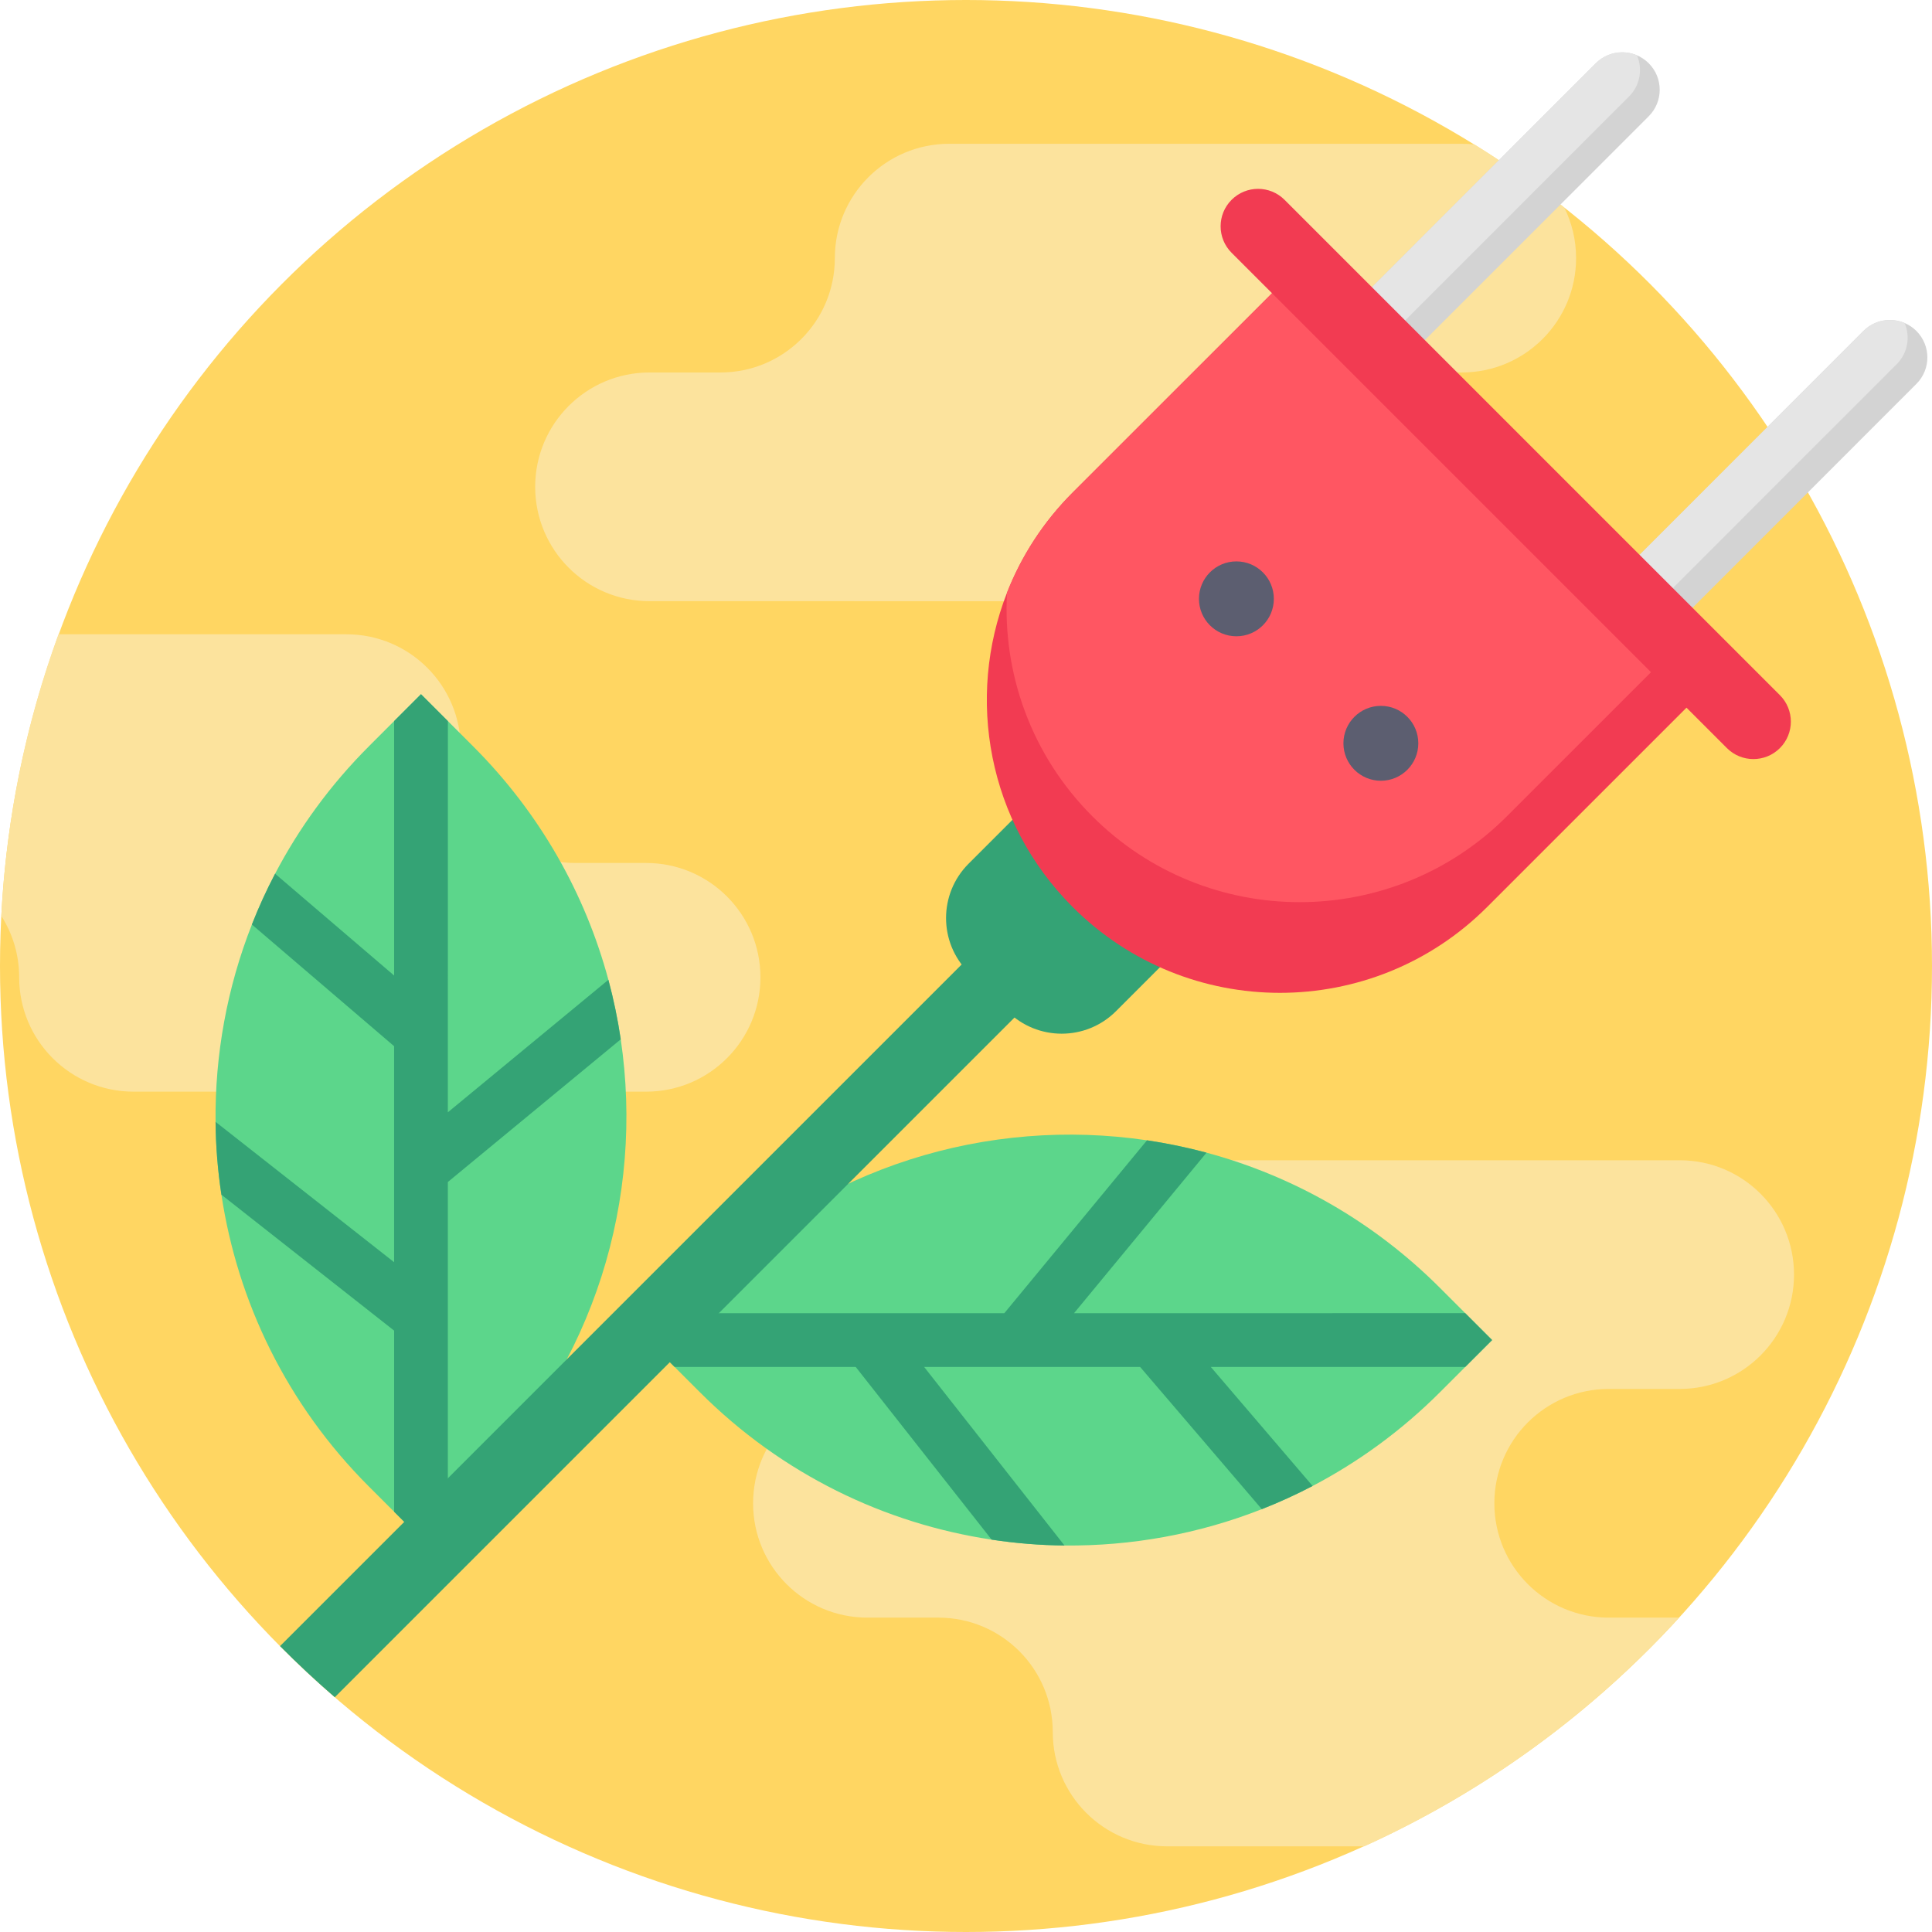 <?xml version="1.0" encoding="iso-8859-1"?>
<!-- Generator: Adobe Illustrator 19.0.0, SVG Export Plug-In . SVG Version: 6.00 Build 0)  -->
<svg xmlns="http://www.w3.org/2000/svg" xmlns:xlink="http://www.w3.org/1999/xlink" version="1.1" id="Capa_1" x="0px" y="0px" viewBox="0 0 512 512" style="enable-background:new 0 0 512 512;" xml:space="preserve">
<circle style="fill:#FFD662;" cx="256" cy="256" r="256"/>
<g>
	<path style="fill:#FCE39D;" d="M417.68,68.408c0,16.739-13.563,30.302-30.302,30.302H368.57c-8.37,0-15.945,3.396-21.431,8.882   c-5.475,5.475-8.871,13.061-8.871,21.42c0,16.739-13.563,30.302-30.302,30.302H172.129c-8.37,0-15.945-3.385-21.431-8.871   c-5.475-5.486-8.871-13.061-8.871-21.431c0-16.729,13.563-30.302,30.302-30.302h18.808c16.739,0,30.302-13.563,30.302-30.302   c0-16.729,13.563-30.302,30.302-30.302h135.837c1.139,0,2.267,0.063,3.375,0.188c8.255,5.12,16.196,10.7,23.792,16.697   C416.552,59.036,417.68,63.591,417.68,68.408z"/>
	<path style="fill:#FCE39D;" d="M201.522,258.998c0,8.37-3.385,15.945-8.871,21.431c-5.486,5.486-13.061,8.871-21.431,8.871H35.383   c-16.729,0-30.302-13.563-30.302-30.302c0-5.987-1.735-11.567-4.733-16.269c1.327-26.102,6.572-51.169,15.151-74.637h76.309   c16.739,0,30.302,13.563,30.302,30.302s13.573,30.302,30.302,30.302h18.808C187.959,228.696,201.522,242.259,201.522,258.998z"/>
	<path style="fill:#FCE39D;" d="M475.432,337.783c0,16.739-13.563,30.302-30.302,30.302h-18.808   c-16.739,0-30.302,13.563-30.302,30.302c0,16.739,13.563,30.302,30.302,30.302h18.651c-23.259,25.454-51.597,46.185-83.404,60.604   h-52.276c-8.37,0-15.945-3.385-21.431-8.871s-8.871-13.061-8.871-21.431c0-16.739-13.563-30.302-30.302-30.302h-18.808   c-8.37,0-15.945-3.385-21.431-8.871s-8.871-13.061-8.871-21.431c0-16.739,13.563-30.302,30.302-30.302h18.808   c8.37,0,15.945-3.385,21.431-8.871s8.871-13.061,8.871-21.431c0-16.739,13.563-30.302,30.302-30.302H445.13   c8.37,0,15.945,3.385,21.431,8.871C472.046,321.838,475.432,329.413,475.432,337.783z"/>
</g>
<g>
	<path style="fill:#5CD68B;" d="M97.741,393.918l13.828,13.828l13.828-13.828c32.297-32.297,45.32-76.531,39.107-118.484   c-0.786-5.296-1.881-10.563-3.275-15.774c-6.1-22.661-18.047-44.077-35.842-61.872l-13.819-13.819L97.75,197.789   c-10.208,10.208-18.478,21.603-24.85,33.756c-2.302,4.397-4.351,8.897-6.147,13.464c-6.596,16.756-9.805,34.542-9.628,52.291   c0.056,6.455,0.58,12.911,1.553,19.311C62.936,344.911,75.95,372.128,97.741,393.918z"/>
	<path style="fill:#5CD68B;" d="M185.481,368.956l-13.828-13.828l13.828-13.828c32.297-32.297,76.531-45.32,118.484-39.107   c5.296,0.786,10.563,1.881,15.774,3.275c22.661,6.1,44.076,18.047,61.872,35.842l13.819,13.819l-13.819,13.819   c-10.208,10.208-21.603,18.478-33.756,24.85c-4.397,2.302-8.897,4.351-13.464,6.147c-16.756,6.596-34.542,9.805-52.291,9.628   c-6.455-0.056-12.911-0.58-19.311-1.553C234.488,403.76,207.27,390.746,185.481,368.956z"/>
</g>
<g>
	<path style="fill:#34A375;" d="M315.343,223.168L88.725,449.786c-5.016-4.326-9.853-8.85-14.514-13.552L301.31,209.135   L315.343,223.168z"/>
	<path style="fill:#34A375;" d="M178.773,362.247l-7.12-7.12l7.12-7.12h87.385l37.808-45.816c5.296,0.786,10.563,1.881,15.774,3.275   l-35.113,42.542l103.674-0.009l7.129,7.129l-7.12,7.12h-67.438l26.982,31.549c-4.397,2.302-8.897,4.351-13.464,6.147l-32.25-37.695   h-57.239l37.199,47.322c-6.455-0.056-12.911-0.58-19.311-1.553l-36.021-45.77h-47.996V362.247z"/>
	<path style="fill:#34A375;" d="M104.449,400.625l7.12,7.12l7.12-7.12v-87.385l45.816-37.808   c-0.786-5.296-1.881-10.563-3.275-15.774l-42.542,35.113l0.009-103.674l-7.129-7.129l-7.12,7.12v67.438l-31.549-26.982   c-2.302,4.397-4.351,8.897-6.147,13.464l37.695,32.25v57.24l-47.322-37.199c0.056,6.455,0.58,12.911,1.553,19.311l45.77,36.021   v47.996H104.449z"/>
	<path style="fill:#34A375;" d="M318.199,245.526l-22.446,22.447c-7.953,7.953-20.846,7.953-28.798,0l-10.276-10.276   c-7.953-7.953-7.953-20.846,0-28.798l22.447-22.446L318.199,245.526z"/>
</g>
<path style="fill:#D3D3D3;" d="M507.865,101.741l-66.341,66.351c-3.877,3.877-10.156,3.877-14.033,0  c-0.93-0.93-1.63-1.985-2.111-3.114c-1.546-3.615-0.846-7.962,2.111-10.919l66.341-66.351c2.957-2.957,7.304-3.657,10.919-2.1  c1.128,0.481,2.194,1.181,3.114,2.1C511.742,91.584,511.742,97.864,507.865,101.741z"/>
<path style="fill:#E5E5E5;" d="M502.641,96.516L436.3,162.867c-2.957,2.957-7.304,3.657-10.919,2.111  c-1.546-3.615-0.846-7.962,2.111-10.919l66.341-66.351c2.957-2.957,7.304-3.657,10.919-2.1  C506.298,89.223,505.587,93.57,502.641,96.516z"/>
<path style="fill:#D3D3D3;" d="M356.551,97.154c-3.876-3.876-3.876-10.158,0-14.034l66.348-66.348  c3.876-3.876,10.159-3.876,14.034,0c3.876,3.876,3.876,10.158,0,14.034l-66.348,66.348  C366.709,101.029,360.426,101.029,356.551,97.154z"/>
<path style="fill:#E5E5E5;" d="M431.707,25.58l-66.341,66.351c-2.957,2.957-7.304,3.657-10.919,2.111  c-1.546-3.615-0.846-7.962,2.111-10.919l66.341-66.351c2.957-2.957,7.304-3.657,10.919-2.1  C435.364,18.287,434.654,22.634,431.707,25.58z"/>
<path style="fill:#F23B52;" d="M453.959,180.526l-59.852,59.841c-15.161,15.161-35.035,22.747-54.92,22.747  c-19.874,0-39.758-7.586-54.92-22.747c-22.518-22.518-28.317-55.432-17.398-83.299c3.793-9.665,9.592-18.735,17.398-26.54  l59.852-59.841L453.959,180.526z"/>
<path style="fill:#FF5662;" d="M444.555,171.122l-45.223,45.213c-15.161,15.161-35.035,22.747-54.92,22.747  c-19.874,0-39.758-7.586-54.92-22.747c-16.269-16.269-23.803-37.961-22.622-59.267c3.793-9.665,9.592-18.735,17.398-26.54  l59.852-59.841L444.555,171.122z"/>
<path style="fill:#F23B52;" d="M457.654,198.257L326.384,66.988c-3.876-3.876-3.876-10.158,0-14.034  c3.876-3.876,10.158-3.876,14.034,0l131.27,131.268c3.876,3.876,3.876,10.158,0,14.034  C467.812,202.132,461.529,202.133,457.654,198.257z"/>
<g>
	<circle style="fill:#5C5E70;" cx="327.659" cy="158.699" r="9.923"/>
	<circle style="fill:#5C5E70;" cx="365.944" cy="196.984" r="9.923"/>
</g>
<g>
</g>
<g>
</g>
<g>
</g>
<g>
</g>
<g>
</g>
<g>
</g>
<g>
</g>
<g>
</g>
<g>
</g>
<g>
</g>
<g>
</g>
<g>
</g>
<g>
</g>
<g>
</g>
<g>
</g>
</svg>

